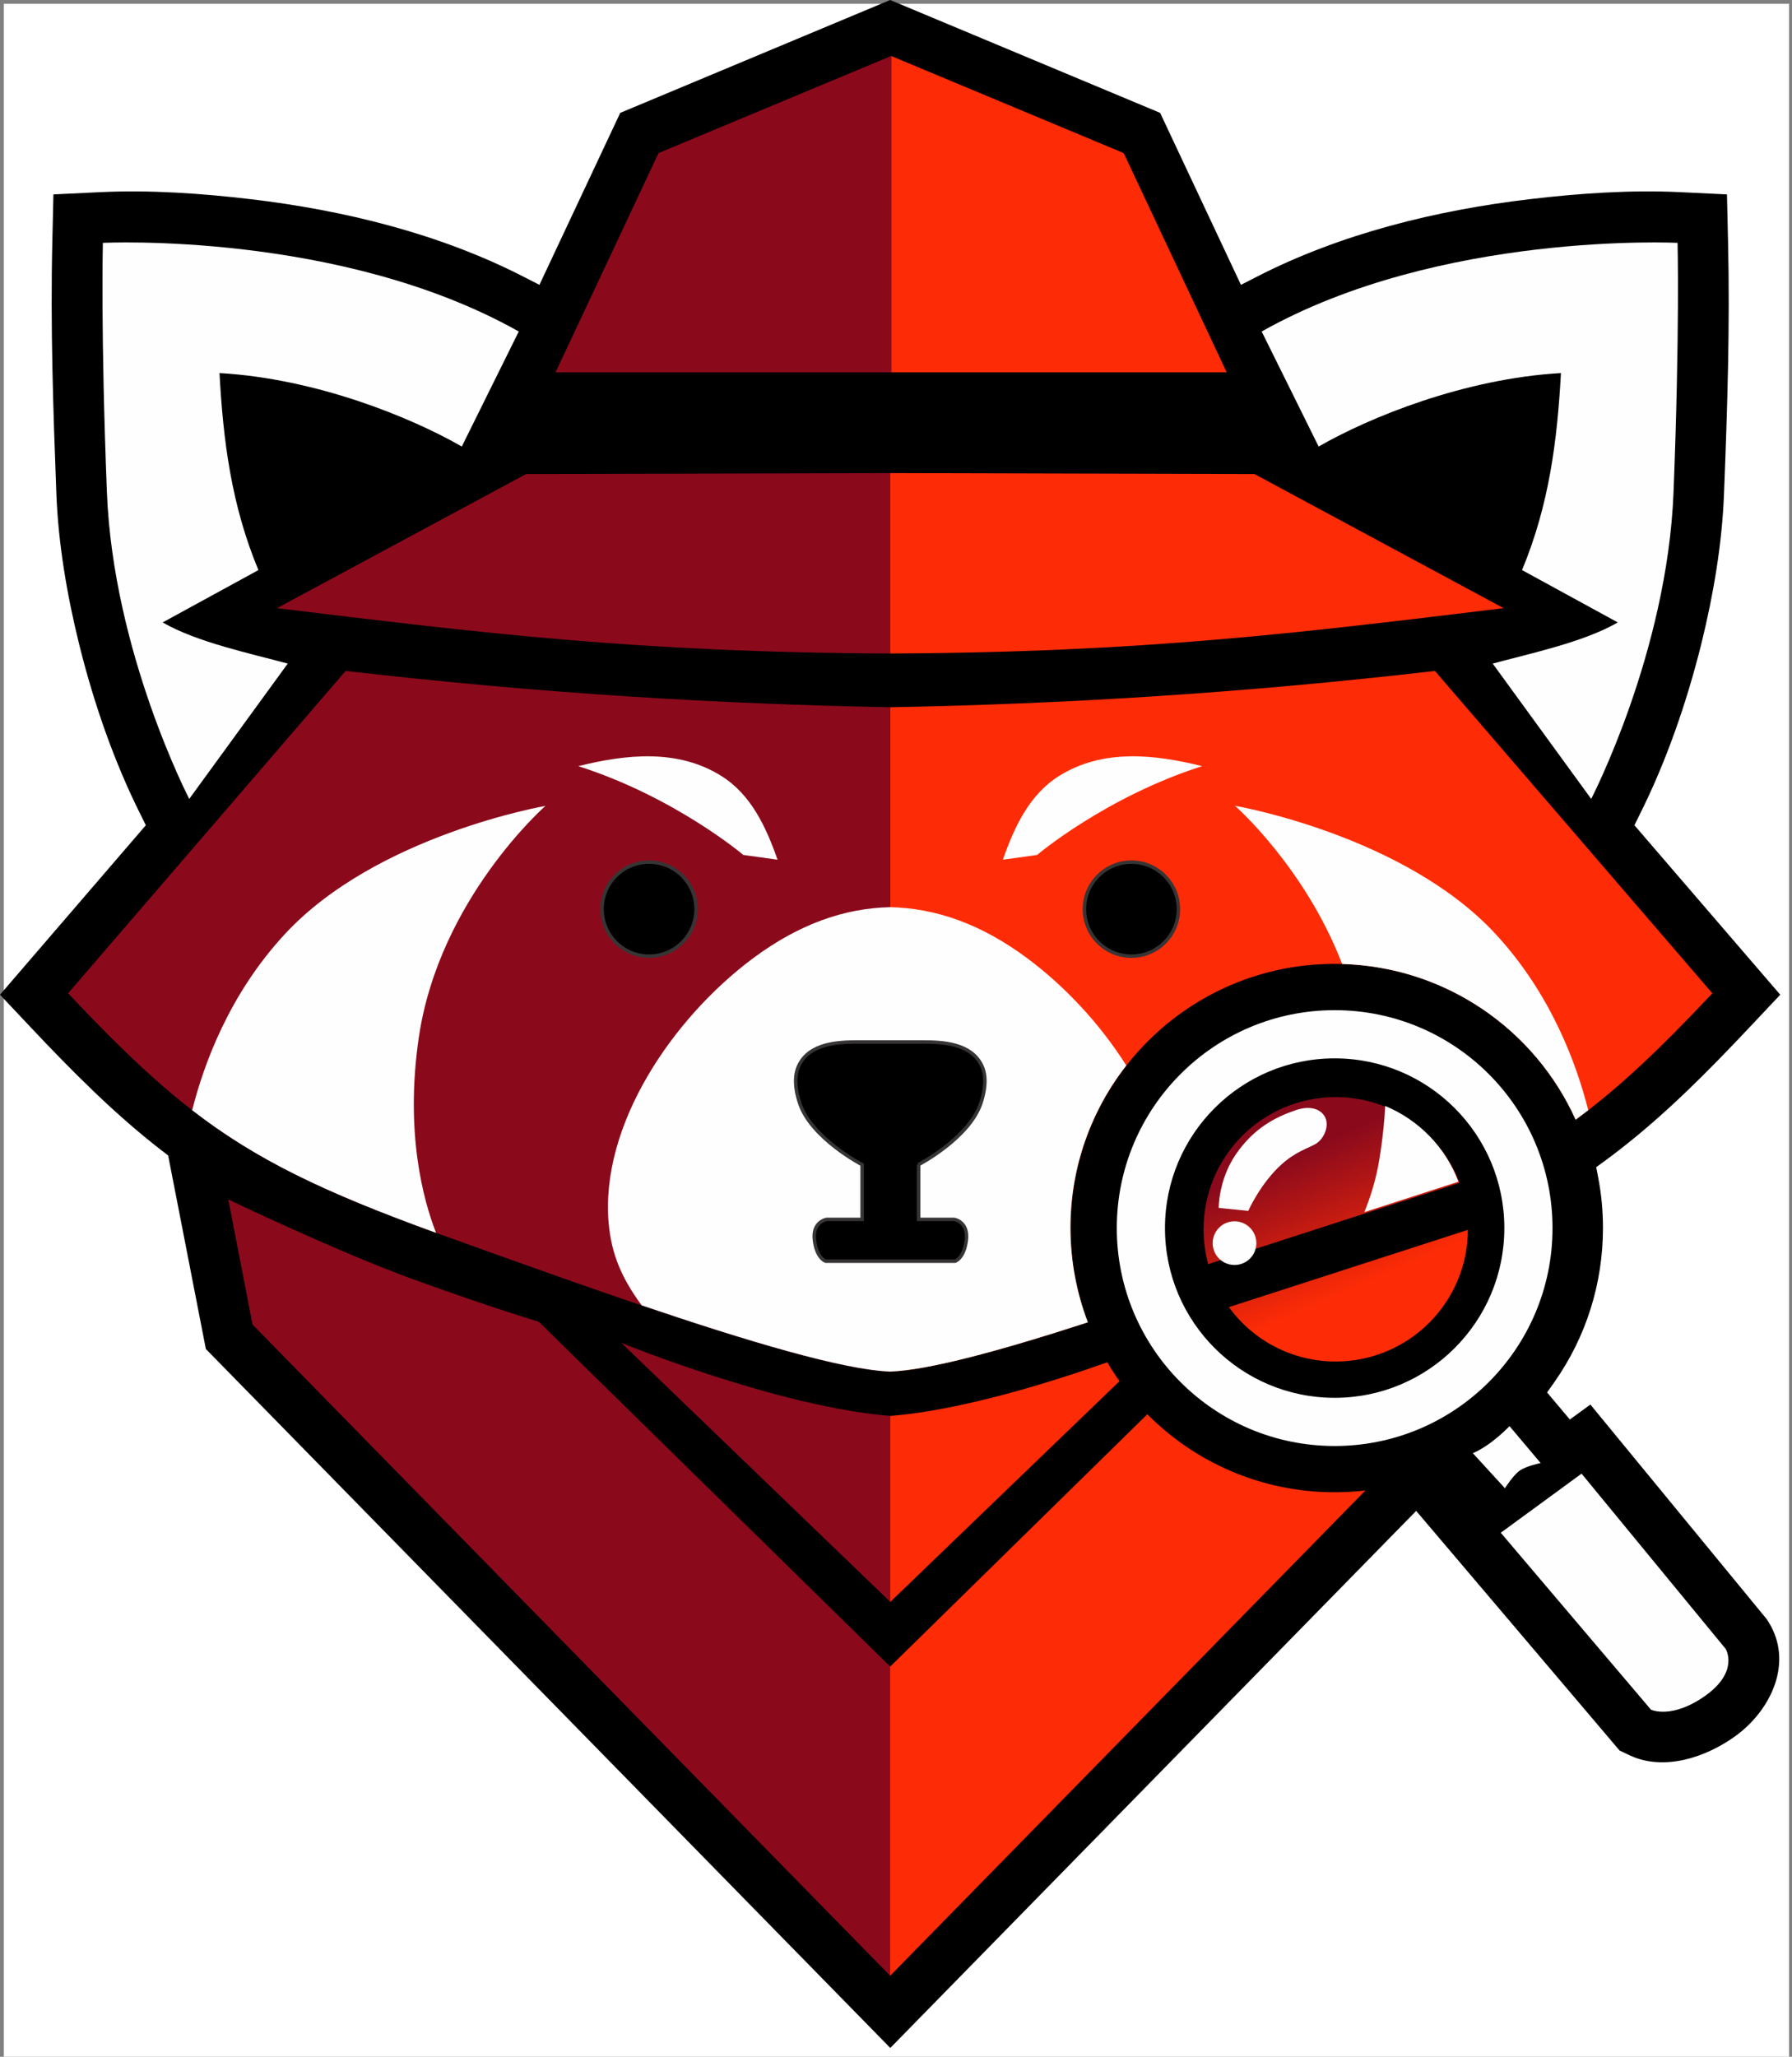 <?xml version="1.0" encoding="UTF-8" standalone="no"?>
<!-- Generator: Adobe Illustrator 25.2.0, SVG Export Plug-In . SVG Version: 6.00 Build 0)  -->

<svg
   version="1.1"
   id="Layer_1"
   x="0px"
   y="0px"
   viewBox="200 325 112.03 128.55"
   xml:space="preserve"
   sodipodi:docname="promptfoo.svg"
   width="112.03"
   height="128.55"
   inkscape:version="1.4.2 (ebf0e940, 2025-05-08)"
   xmlns:inkscape="http://www.inkscape.org/namespaces/inkscape"
   xmlns:sodipodi="http://sodipodi.sourceforge.net/DTD/sodipodi-0.dtd"
   xmlns:xlink="http://www.w3.org/1999/xlink"
   xmlns="http://www.w3.org/2000/svg"
   xmlns:svg="http://www.w3.org/2000/svg"><rect x="200" y="325" width="112.03" height="128.55" fill="#808080" stroke="none"/><defs
   id="defs12" /><sodipodi:namedview
   id="namedview12"
   pagecolor="#ffffff"
   bordercolor="#000000"
   borderopacity="0.25"
   inkscape:showpageshadow="2"
   inkscape:pageopacity="0.0"
   inkscape:pagecheckerboard="0"
   inkscape:deskcolor="#d1d1d1"
   inkscape:zoom="4.16"
   inkscape:cx="55.168269"
   inkscape:cy="73.557692"
   inkscape:window-width="1920"
   inkscape:window-height="1027"
   inkscape:window-x="0"
   inkscape:window-y="25"
   inkscape:window-maximized="0"
   inkscape:current-layer="Layer_1"
   showguides="true" />
<style
   type="text/css"
   id="style1">
	.st0{fill-rule:evenodd;clip-rule:evenodd;}
	.st1{fill-rule:evenodd;clip-rule:evenodd;fill:#FE2C06;}
	.st2{fill-rule:evenodd;clip-rule:evenodd;fill:#8A0A1C;}
	.st3{clip-path:url(#SVGID_2_);fill:url(#SVGID_3_);}
	.st4{fill-rule:evenodd;clip-rule:evenodd;fill:#FEFEFE;}
	.st5{fill:none;stroke:#373435;stroke-width:0.216;stroke-miterlimit:2.613;}
</style>
<rect
   style="fill:#ffffff;fill-opacity:1;stroke-width:1"
   id="rect14"
   width="111.608"
   height="128.606"
   x="200.24"
   y="325.24" /><path
   class="st0"
   d="M 212.87,409.315 255.658,453 l 32.877,-33.567 12.715,14.977 0.608,0.289 c 2.159,1.031 4.792,0.134 6.617,-1.179 2.225,-1.602 3.679,-4.599 2.084,-7.151 l -0.111,-0.171 -11.023,-13.412 -1.283,0.935 -1.424,-1.691 0.467,-0.66 c 1.981,-2.826 3.027,-6.164 3.027,-9.614 0,-1.061 -0.096,-2.114 -0.297,-3.153 l -0.126,-0.653 0.579,-0.423 c 0.289,-0.208 0.571,-0.423 0.853,-0.645 2.945,-2.277 5.578,-4.94 8.123,-7.641 l 1.951,-2.07 -9.117,-10.593 0.312,-0.631 c 1.669,-3.323 2.938,-6.988 3.843,-10.593 l 0.044,-0.178 c 0.742,-3.019 1.283,-6.194 1.402,-9.31 0.208,-5.252 0.378,-10.526 0.252,-15.786 l -0.067,-2.93 -2.93,-0.141 c -3.101,-0.148 -6.313,0.074 -9.391,0.438 -5.846,0.69 -11.839,2.159 -17.091,4.859 l -0.972,0.497 -5.052,-10.749 L 255.651,325 l -16.876,7.055 -5.052,10.749 -0.972,-0.497 c -5.252,-2.7 -11.246,-4.169 -17.091,-4.859 -3.079,-0.363 -6.291,-0.586 -9.391,-0.438 l -2.93,0.141 -0.067,2.93 c -0.126,5.259 0.052,10.526 0.252,15.786 0.119,3.108 0.66,6.291 1.402,9.31 l 0.044,0.178 c 0.898,3.605 2.166,7.27 3.835,10.593 l 0.312,0.631 -9.117,10.593 1.951,2.07 c 2.544,2.7 5.185,5.363 8.123,7.641 0.037,0.03 0.074,0.059 0.119,0.089 l 0.319,0.245 z"
   id="path1"
   style="stroke-width:1" />
<polygon
   class="st1"
   points="297.44,342.94 317.03,351.12 325.71,369.59 297.44,369.59 "
   id="polygon1"
   transform="matrix(0.742,0,0,0.742,35.013,74.037)"
   style="stroke-width:1.348" />
<path
   class="st1"
   d="m 255.658,354.569 22.766,0.059 15.578,8.383 c -12.781,1.55 -22.529,2.767 -38.344,2.834 z"
   id="path2"
   style="stroke-width:1" />
<path
   class="st2"
   d="m 240.577,378.885 c 1.625,0 2.938,1.313 2.938,2.938 0,1.625 -1.313,2.938 -2.938,2.938 -1.625,0 -2.938,-1.313 -2.938,-2.938 0,-1.617 1.32,-2.938 2.938,-2.938 m 15.081,-9.681 c -10.667,-0.2 -21.787,-0.853 -34.049,-2.27 l -17.351,20.148 c 7.715,8.19 11.706,10.905 23.345,15.096 10.556,3.798 23.3,8.382 28.055,8.553 v -6.899 h -4.043 c 0,0 -0.564,-0.163 -0.705,-1.32 -0.141,-1.157 0.757,-1.291 0.757,-1.291 h 2.225 v -3.42 c 0,0 -3.182,-1.654 -3.909,-3.857 -0.363,-1.113 -0.289,-1.869 -0.022,-2.389 0.675,-1.32 2.359,-1.424 3.635,-1.424 h 2.055 V 369.205 Z"
   id="path3"
   style="stroke-width:1" />
<path
   class="st2"
   d="m 255.658,413.498 v 11.624 l -16.817,-16.194 c -0.007,0.007 9.859,4.021 16.817,4.57"
   id="path4"
   style="stroke-width:1" />
<path
   class="st2"
   d="m 214.273,399.968 c 0,0 6.765,3.249 11.58,5 4.814,1.743 7.834,2.648 7.834,2.648 l 21.973,21.557 v 19.324 l -39.873,-40.711 z"
   id="path5"
   style="stroke-width:1" />
<path
   class="st1"
   d="m 270.732,378.885 c -1.625,0 -2.938,1.313 -2.938,2.938 0,1.625 1.313,2.938 2.938,2.938 1.625,0 2.938,-1.313 2.938,-2.938 0,-1.617 -1.32,-2.938 -2.938,-2.938 M 255.658,369.205 c 10.667,-0.2 21.787,-0.853 34.049,-2.27 l 17.344,20.148 c -3.219,3.42 -5.794,5.883 -8.546,7.9 -2.589,-5.742 -8.36,-9.74 -15.066,-9.74 -9.117,0 -16.513,7.388 -16.513,16.513 0,2.077 0.386,4.058 1.083,5.89 -5.319,1.728 -9.903,2.99 -12.359,3.079 v -6.899 h 4.043 c 0,0 0.564,-0.163 0.705,-1.32 0.141,-1.157 -0.757,-1.291 -0.757,-1.291 h -2.225 v -3.42 c 0,0 3.182,-1.654 3.909,-3.857 0.363,-1.113 0.289,-1.869 0.022,-2.389 -0.675,-1.32 -2.359,-1.424 -3.635,-1.424 h -2.055 z"
   id="path6"
   style="stroke-width:1" />
<path
   class="st1"
   d="m 255.658,413.498 v 11.624 l 14.332,-13.798 c -0.274,-0.378 -0.527,-0.771 -0.764,-1.179 -3.494,1.239 -9.124,3.004 -13.568,3.353"
   id="path7"
   style="stroke-width:1" />
<path
   class="st1"
   d="m 271.726,413.395 -16.075,15.771 v 19.324 L 285.361,418.157 c -0.631,0.074 -1.276,0.111 -1.929,0.111 -4.57,0 -8.709,-1.862 -11.706,-4.874"
   id="path8"
   style="stroke-width:1" />
<polygon
   class="st2"
   points="297.44,342.94 277.84,351.12 269.16,369.59 297.44,369.59 "
   id="polygon8"
   transform="matrix(0.742,0,0,0.742,35.013,74.037)"
   style="stroke-width:1.348" />
<path
   class="st2"
   d="m 255.658,354.569 -22.766,0.059 -15.578,8.383 c 12.781,1.55 22.529,2.767 38.344,2.834 z"
   id="path9"
   style="stroke-width:1" />
<g
   id="g10"
   transform="matrix(0.742,0,0,0.742,35.013,74.037)"
   style="stroke-width:1.348">
	<defs
   id="defs9">
		<path
   id="SVGID_1_"
   d="m 346.03,441.82 c -0.02,6.13 -5,11.09 -11.14,11.09 -3.7,0 -6.97,-1.8 -9,-4.58 z m -11.14,-11.18 c 4.77,0 8.84,3 10.43,7.22 l -21.17,6.85 c -0.25,-0.93 -0.39,-1.92 -0.39,-2.93 -0.01,-6.15 4.98,-11.14 11.13,-11.14 z" />
	</defs>
	<clipPath
   id="SVGID_2_">
		<use
   xlink:href="#SVGID_1_"
   style="overflow:visible"
   id="use9" />
	</clipPath>
	<linearGradient
   id="SVGID_3_"
   gradientUnits="userSpaceOnUse"
   x1="337.028"
   y1="446.659"
   x2="332.038"
   y2="435.269">
		<stop
   offset="0"
   style="stop-color:#FE2C06"
   id="stop9" />
		<stop
   offset="1"
   style="stop-color:#8A0A1C"
   id="stop10" />
	</linearGradient>
	<rect
   x="323.75"
   y="430.64"
   class="st3"
   width="22.27"
   height="22.27"
   clip-path="url(#SVGID_2_)"
   id="rect10"
   style="fill:url(#SVGID_3_);stroke-width:1.348" />
</g>
<path
   class="st4"
   d="m 268.01,407.646 c -5.319,1.728 -9.903,2.99 -12.359,3.079 -2.93,-0.104 -8.909,-1.892 -15.534,-4.139 -1.276,-1.728 -1.884,-3.212 -2.062,-5.096 -0.564,-6.164 3.998,-12.856 9.02,-16.594 2.9,-2.159 5.734,-3.13 8.575,-3.197 2.849,0.067 5.675,1.039 8.575,3.197 2.314,1.721 4.525,4.065 6.187,6.699 -2.188,2.804 -3.494,6.328 -3.494,10.155 0.007,2.084 0.393,4.065 1.09,5.897 m -31.854,-34.761 c 2.997,-0.749 6.231,-1.09 8.946,0.616 1.869,1.172 2.804,3.219 3.509,5.23 l -2.144,-0.297 c 0.007,-0.007 -4.303,-3.635 -10.311,-5.549 z m 38.997,0 c -2.997,-0.749 -6.231,-1.09 -8.946,0.616 -1.869,1.172 -2.804,3.219 -3.509,5.23 l 2.144,-0.297 c -0.007,-0.007 4.303,-3.635 10.311,-5.549 z m 24.139,21.505 c -0.26,0.2 -0.527,0.401 -0.786,0.593 -2.522,-5.608 -8.093,-9.547 -14.599,-9.733 -2.329,-6.061 -6.699,-9.888 -6.699,-9.888 0,0 10.549,1.817 16.283,8.004 3.479,3.754 5.081,8.153 5.801,11.023 z m -87.274,0 c 3.998,3.093 8.212,5.111 15.244,7.663 -0.801,-2.055 -1.951,-6.276 -1.076,-12.225 1.276,-8.642 7.915,-14.458 7.915,-14.458 0,0 -10.549,1.817 -16.283,8.004 -3.479,3.746 -5.081,8.145 -5.801,11.016 z m 66.86,-48.67 3.561,7.188 c 3.16,-1.817 9.08,-4.243 15.148,-4.592 -0.23,4.228 -0.742,8.256 -2.433,12.314 l 5.986,3.271 c -2.144,1.246 -5.564,1.958 -7.819,2.574 l 6.157,8.457 c 0,0 4.755,-9.154 5.148,-19.168 0.393,-10.014 0.252,-15.586 0.252,-15.586 0,0 -14.866,-0.734 -26.001,5.541 z m -46.445,0 -3.561,7.188 c -3.16,-1.817 -9.08,-4.243 -15.148,-4.592 0.23,4.228 0.742,8.256 2.433,12.314 l -5.986,3.271 c 2.144,1.246 5.564,1.958 7.819,2.574 l -6.157,8.457 c 0,0 -4.755,-9.154 -5.148,-19.168 -0.393,-10.014 -0.252,-15.586 -0.252,-15.586 0,0 14.866,-0.734 26.001,5.541 z m 54.167,48.403 c 2.107,0.875 3.776,2.589 4.577,4.733 l -5.883,1.906 c 0.356,-0.868 0.734,-2.018 0.942,-3.308 0.23,-1.424 0.326,-2.559 0.363,-3.331 z m -3.16,-2.975 c 5.86,0 10.608,4.748 10.608,10.608 0,5.86 -4.748,10.608 -10.608,10.608 -5.86,0 -10.608,-4.748 -10.608,-10.608 0,-5.86 4.748,-10.608 10.608,-10.608 z m 0,-3.012 c 7.522,0 13.62,6.098 13.62,13.62 0,7.522 -6.098,13.62 -13.62,13.62 -7.522,0 -13.62,-6.098 -13.62,-13.62 0,-7.522 6.098,-13.62 13.62,-13.62 z m 8.642,27.692 2.003,2.188 c 0,0 0.504,-0.801 0.92,-1.098 0.415,-0.297 1.313,-0.475 1.313,-0.475 l -1.944,-2.307 c -0.007,-0.007 -1.076,1.157 -2.292,1.691 z m 1.743,4.97 9.391,11.06 c 0,0 1.306,0.623 3.42,-0.89 2.114,-1.521 1.246,-2.915 1.246,-2.915 l -9.006,-10.949 z m -15.786,-20.118 c 0,0 0.757,-1.714 2.084,-2.908 0.875,-0.786 1.617,-0.987 2.114,-1.268 0.527,-0.297 0.868,-1.098 0.623,-1.639 -0.237,-0.534 -0.927,-0.801 -1.862,-0.475 -1.298,0.445 -2.604,1.128 -3.716,2.73 -1.113,1.602 -1.09,3.375 -1.09,3.375 z M 255.658,390.124 h 2.055 c 1.276,0 2.967,0.104 3.635,1.424 0.267,0.527 0.341,1.276 -0.022,2.389 -0.72,2.203 -3.909,3.857 -3.909,3.857 v 3.42 h 2.225 c 0,0 0.898,0.141 0.757,1.291 -0.141,1.157 -0.705,1.32 -0.705,1.32 h -4.043 -4.043 c 0,0 -0.564,-0.163 -0.705,-1.32 -0.141,-1.157 0.757,-1.291 0.757,-1.291 h 2.225 v -3.42 c 0,0 -3.182,-1.654 -3.909,-3.857 -0.363,-1.113 -0.289,-1.869 -0.022,-2.389 0.675,-1.32 2.359,-1.424 3.635,-1.424 z m 21.52,11.209 c 0.749,0 1.365,0.608 1.365,1.365 0,0.757 -0.608,1.365 -1.365,1.365 -0.757,0 -1.365,-0.608 -1.365,-1.365 0,-0.757 0.616,-1.365 1.365,-1.365 z"
   id="path10"
   style="stroke-width:1" />
<path
   class="st0"
   d="m 240.577,384.761 c 1.625,0 2.938,-1.313 2.938,-2.938 0,-1.625 -1.313,-2.938 -2.938,-2.938 -1.625,0 -2.938,1.313 -2.938,2.938 0,1.625 1.32,2.938 2.938,2.938 z m 16.839,13.034 c 0,0 3.182,-1.654 3.909,-3.857 0.363,-1.113 0.289,-1.869 0.022,-2.389 -0.675,-1.32 -2.359,-1.424 -3.635,-1.424 h -2.055 -2.055 c -1.276,0 -2.967,0.104 -3.635,1.424 -0.267,0.527 -0.341,1.276 0.022,2.389 0.72,2.203 3.909,3.857 3.909,3.857 v 3.42 h -2.225 c 0,0 -0.898,0.141 -0.757,1.291 0.141,1.157 0.705,1.32 0.705,1.32 h 4.043 4.043 c 0,0 0.564,-0.163 0.705,-1.32 0.141,-1.157 -0.757,-1.291 -0.757,-1.291 h -2.225 v -3.42 z m 10.378,-15.971 c 0,1.625 1.313,2.938 2.938,2.938 1.625,0 2.938,-1.313 2.938,-2.938 0,-1.625 -1.313,-2.938 -2.938,-2.938 -1.625,0 -2.938,1.32 -2.938,2.938 z"
   id="path11"
   style="stroke-width:1" />
<path
   class="st5"
   d="m 240.577,384.761 c 1.625,0 2.938,-1.313 2.938,-2.938 0,-1.625 -1.313,-2.938 -2.938,-2.938 -1.625,0 -2.938,1.313 -2.938,2.938 0,1.625 1.32,2.938 2.938,2.938 z m 16.839,13.034 c 0,0 3.182,-1.654 3.909,-3.857 0.363,-1.113 0.289,-1.869 0.022,-2.389 -0.675,-1.32 -2.359,-1.424 -3.635,-1.424 h -2.055 -2.055 c -1.276,0 -2.967,0.104 -3.635,1.424 -0.267,0.527 -0.341,1.276 0.022,2.389 0.72,2.203 3.909,3.857 3.909,3.857 v 3.42 h -2.225 c 0,0 -0.898,0.141 -0.757,1.291 0.141,1.157 0.705,1.32 0.705,1.32 h 4.043 4.043 c 0,0 0.564,-0.163 0.705,-1.32 0.141,-1.157 -0.757,-1.291 -0.757,-1.291 h -2.225 v -3.42 z m 10.378,-15.971 c 0,1.625 1.313,2.938 2.938,2.938 1.625,0 2.938,-1.313 2.938,-2.938 0,-1.625 -1.313,-2.938 -2.938,-2.938 -1.625,0 -2.938,1.32 -2.938,2.938 z"
   id="path12" />
</svg>
